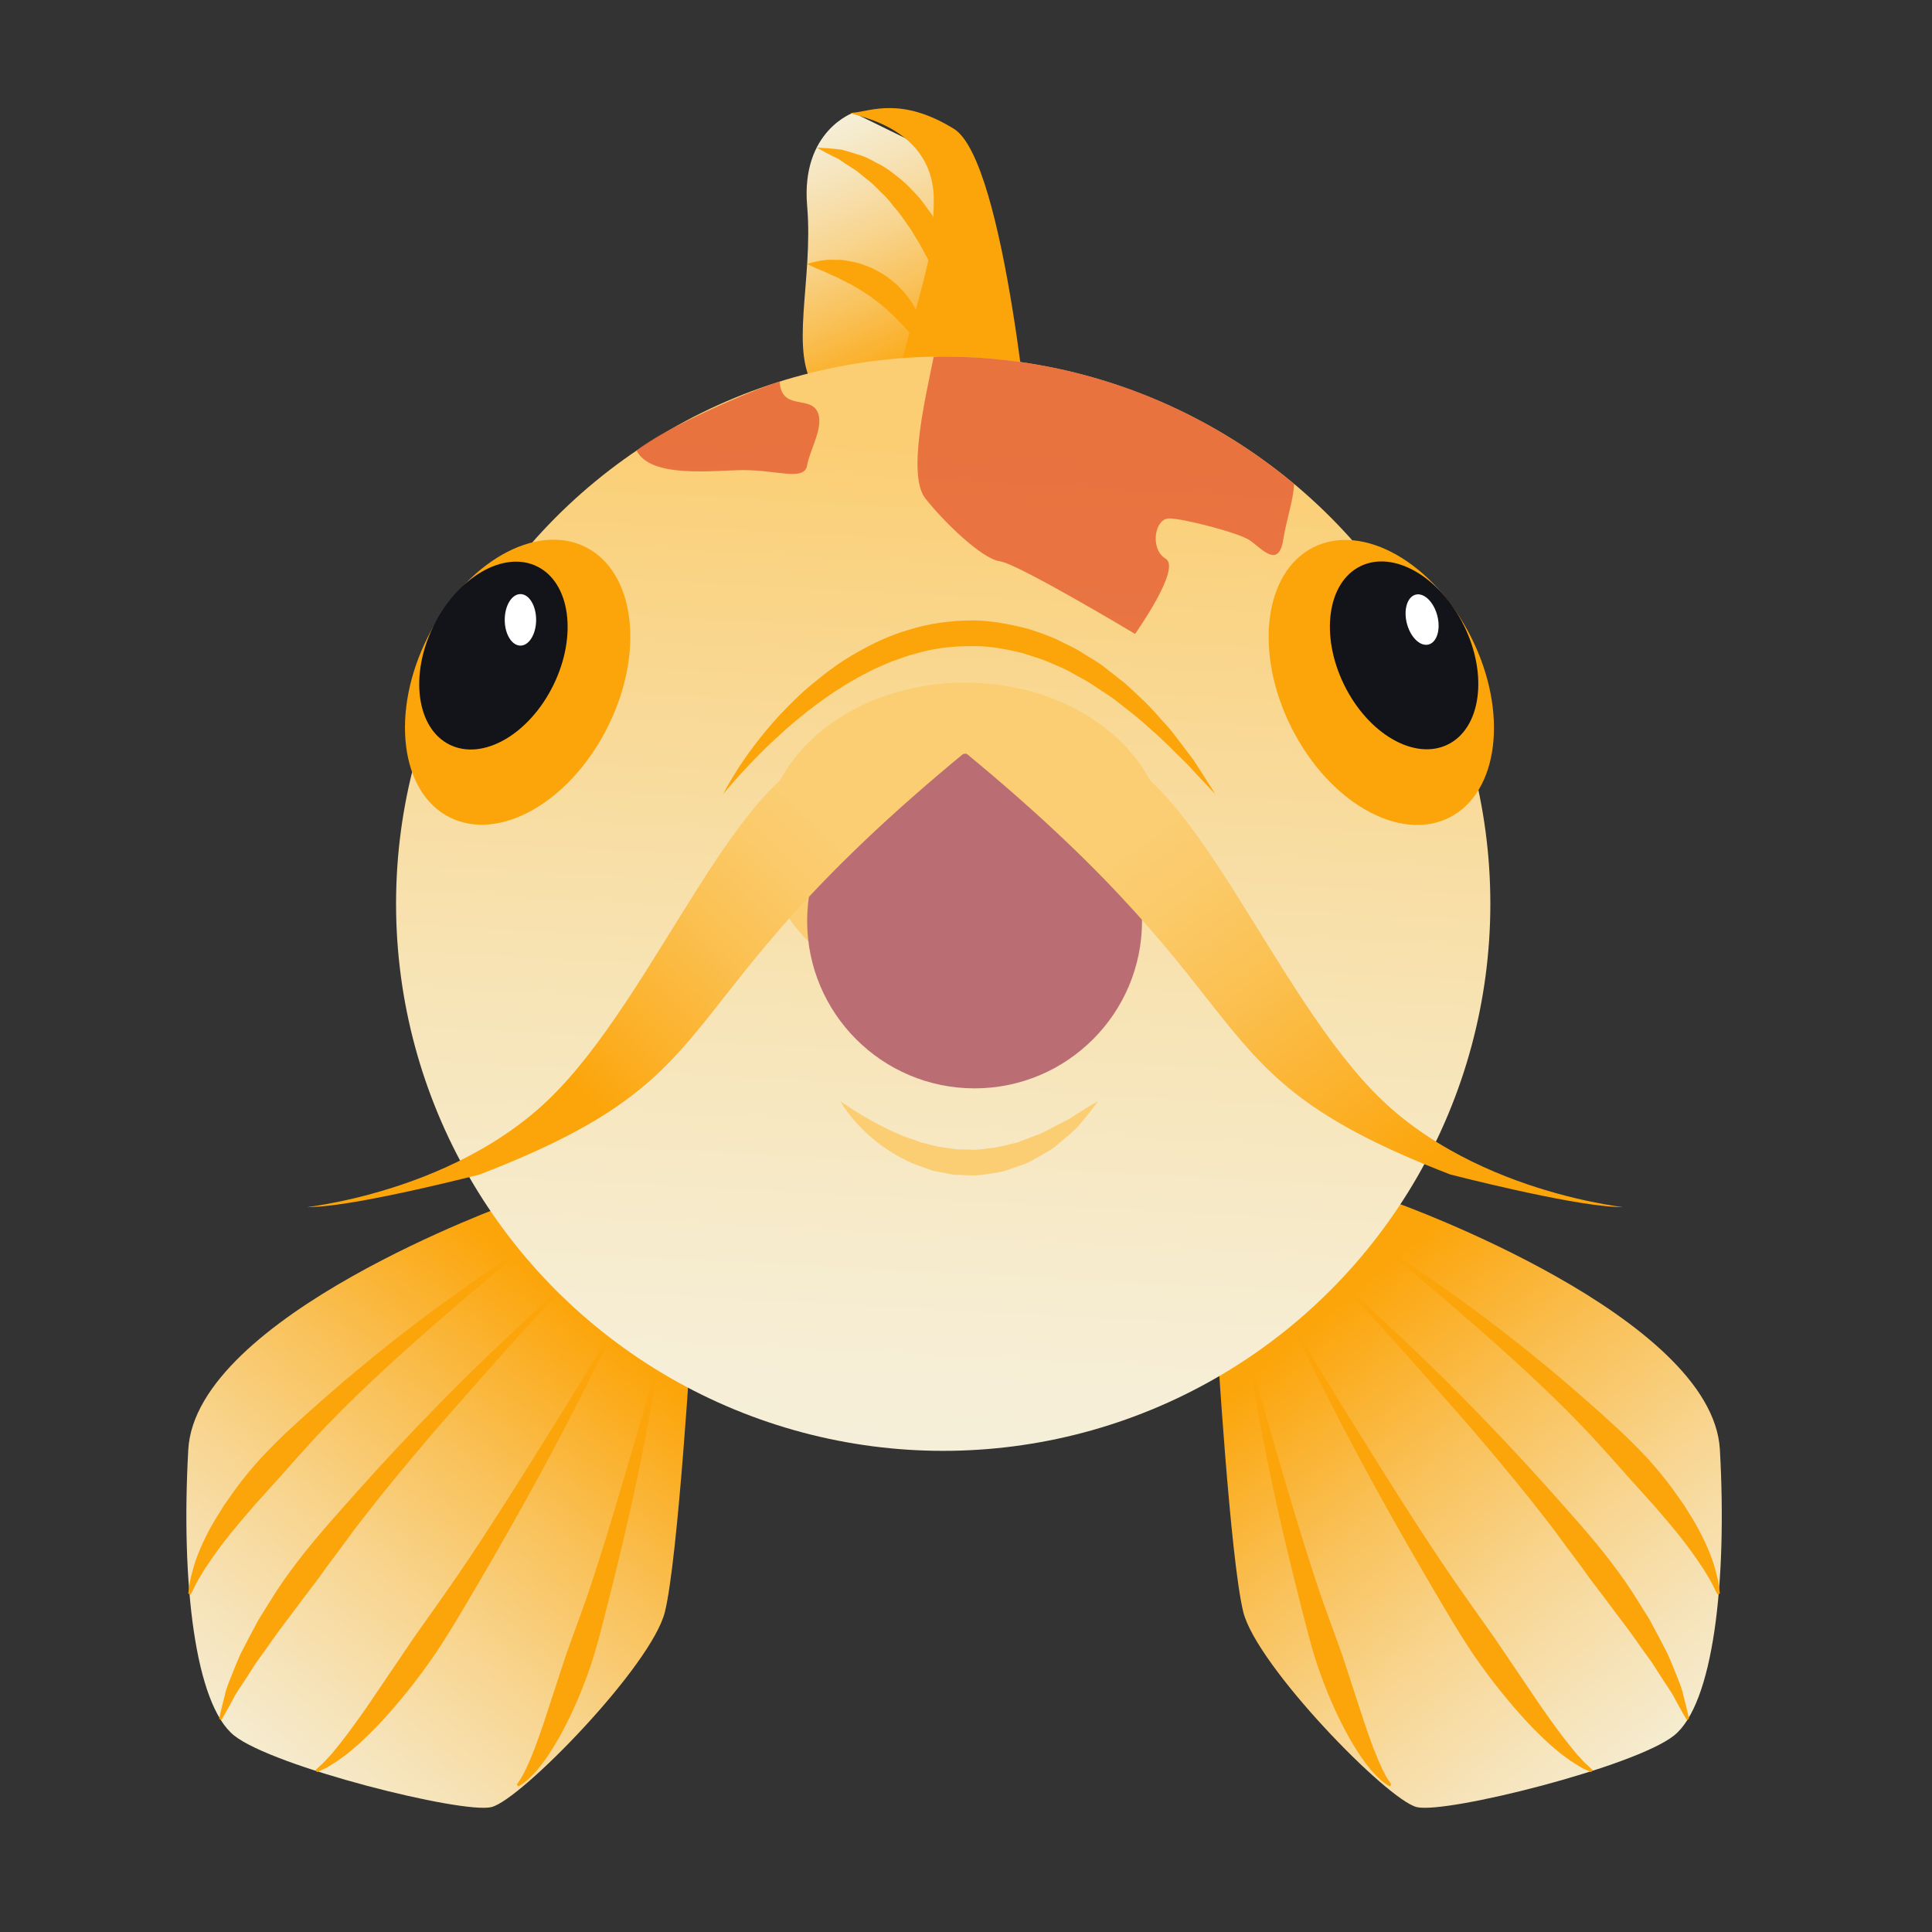 <?xml version="1.0" encoding="utf-8"?>
<!-- Generator: Adobe Illustrator 16.0.0, SVG Export Plug-In . SVG Version: 6.00 Build 0)  -->
<!DOCTYPE svg PUBLIC "-//W3C//DTD SVG 1.1//EN" "http://www.w3.org/Graphics/SVG/1.1/DTD/svg11.dtd">
<svg version="1.1" id="Layer_1" xmlns="http://www.w3.org/2000/svg" xmlns:xlink="http://www.w3.org/1999/xlink" x="0px" y="0px"
	 width="150px" height="150px" viewBox="0 0 150 150" enable-background="new 0 0 150 150" xml:space="preserve">
<rect x="0" y="0" width="150" height="150" fill="#333333" stroke="none"/>
<g>
	
		<linearGradient id="SVGID_1_" gradientUnits="userSpaceOnUse" x1="17.561" y1="141.597" x2="44.561" y2="101.721" gradientTransform="matrix(0.995 0.096 -0.096 0.995 11.286 -2.668)">
		<stop  offset="0" style="stop-color:#F5F0DC"/>
		<stop  offset="0.099" style="stop-color:#F5EDD3"/>
		<stop  offset="0.262" style="stop-color:#F6E3B9"/>
		<stop  offset="0.471" style="stop-color:#F8D590"/>
		<stop  offset="0.717" style="stop-color:#F9C056"/>
		<stop  offset="0.992" style="stop-color:#FCA60D"/>
		<stop  offset="1" style="stop-color:#FCA50B"/>
	</linearGradient>
	<path fill="url(#SVGID_1_)" d="M39.605,93.432c0,0-24.41,8.754-24.988,19.121c-0.577,10.367,0.529,19.766,3.561,22.192
		c3.032,2.426,17.686,6.094,19.966,5.56c2.28-0.535,12.451-10.985,13.479-15.156c1.028-4.17,2.056-21.401,2.056-21.401
		L39.605,93.432z"/>
	<g>
		<path fill="#FCA50B" d="M40.464,97.212c0,0-1.852,1.436-4.523,3.712c-2.655,2.293-6.199,5.346-9.486,8.641
			c-0.816,0.828-1.631,1.657-2.392,2.508c-0.764,0.849-1.52,1.673-2.228,2.489c-0.721,0.801-1.419,1.574-2.08,2.308
			c-0.649,0.742-1.247,1.453-1.793,2.116c-0.264,0.338-0.518,0.661-0.758,0.969c-0.229,0.315-0.448,0.615-0.652,0.896
			c-0.389,0.574-0.74,1.079-0.988,1.516c-0.274,0.429-0.43,0.791-0.557,1.034c-0.127,0.246-0.195,0.377-0.195,0.377l-0.194-0.049
			c0,0,0.019-0.148,0.053-0.428c0.028-0.283,0.1-0.693,0.243-1.202c0.245-1.035,0.818-2.458,1.73-4.019
			c0.237-0.384,0.485-0.783,0.741-1.197c0.279-0.396,0.568-0.806,0.865-1.227c0.605-0.832,1.294-1.668,2.044-2.494
			c0.771-0.808,1.574-1.631,2.442-2.411c0.858-0.79,1.736-1.581,2.628-2.354c3.55-3.112,7.27-5.991,10.148-8.024
			c2.867-2.048,4.837-3.322,4.837-3.322L40.464,97.212z"/>
	</g>
	<g>
		<path fill="#FCA50B" d="M43.377,100.387c0,0.001-1.841,1.919-4.503,4.886c-1.316,1.494-2.853,3.236-4.499,5.104
			c-1.625,1.883-3.334,3.911-4.988,5.978c-0.808,1.048-1.653,2.066-2.407,3.127c-0.762,1.055-1.554,2.057-2.258,3.069
			c-0.749,0.981-1.469,1.93-2.138,2.836c-0.689,0.896-1.318,1.755-1.873,2.563c-0.289,0.4-0.564,0.783-0.827,1.147
			c-0.241,0.376-0.469,0.732-0.684,1.067c-0.422,0.675-0.856,1.244-1.104,1.755c-0.54,1.011-0.893,1.596-0.892,1.596l-0.191-0.059
			c0,0,0.13-0.653,0.435-1.811c0.114-0.6,0.414-1.247,0.715-2.021c0.153-0.385,0.324-0.794,0.514-1.218
			c0.212-0.41,0.436-0.842,0.669-1.292c0.24-0.447,0.489-0.915,0.748-1.397c0.29-0.462,0.589-0.938,0.896-1.429
			c0.598-0.996,1.307-1.987,2.066-2.991c1.526-2.005,3.333-3.985,5.11-5.98c3.57-3.976,7.304-7.781,10.204-10.531
			c2.884-2.766,4.867-4.542,4.867-4.542L43.377,100.387z"/>
	</g>
	<g>
		<path fill="#FCA50B" d="M47.389,103.857c0,0-1.12,2.299-2.876,5.711c-1.737,3.423-4.199,7.908-6.779,12.34
			c-1.295,2.212-2.571,4.444-3.91,6.453c-0.683,0.995-1.373,1.939-2.07,2.804c-0.69,0.87-1.375,1.671-2.036,2.387
			c-0.66,0.718-1.305,1.344-1.893,1.881c-0.304,0.259-0.589,0.501-0.853,0.725c-0.281,0.204-0.54,0.392-0.773,0.562
			c-0.494,0.31-0.862,0.564-1.16,0.677c-0.282,0.125-0.432,0.191-0.432,0.191l-0.098-0.174c0,0,0.117-0.108,0.336-0.311
			c0.222-0.188,0.52-0.51,0.887-0.911c0.352-0.425,0.771-0.94,1.233-1.552c0.461-0.612,0.96-1.32,1.506-2.091
			c1.063-1.57,2.303-3.401,3.632-5.363c1.364-1.945,2.862-4.003,4.272-6.125c2.829-4.236,5.496-8.589,7.527-11.837
			c2.014-3.259,3.31-5.462,3.31-5.462L47.389,103.857z"/>
	</g>
	<g>
		<path fill="#FCA50B" d="M51.067,106.37c0,0-0.34,2.118-0.963,5.276c-0.598,3.163-1.531,7.352-2.579,11.524
			c-0.535,2.083-1.02,4.188-1.652,6.115c-0.652,1.919-1.415,3.668-2.19,5.116c-0.382,0.727-0.783,1.373-1.155,1.934
			c-0.384,0.557-0.75,1.022-1.086,1.382c-0.346,0.353-0.619,0.622-0.854,0.762c-0.219,0.146-0.336,0.223-0.336,0.223l-0.127-0.154
			c0,0,0.075-0.109,0.214-0.315c0.146-0.189,0.308-0.522,0.513-0.923c0.195-0.413,0.412-0.924,0.642-1.519
			c0.229-0.598,0.464-1.28,0.722-2.026c0.493-1.506,1.068-3.264,1.685-5.146c0.654-1.875,1.43-3.863,2.088-5.893
			c1.338-4.053,2.513-8.167,3.423-11.247c0.876-3.091,1.46-5.151,1.46-5.151L51.067,106.37z"/>
	</g>
</g>
<g>
	
		<linearGradient id="SVGID_2_" gradientUnits="userSpaceOnUse" x1="-62.073" y1="149.248" x2="-35.072" y2="109.372" gradientTransform="matrix(-0.995 0.096 0.096 0.995 56.865 -2.668)">
		<stop  offset="0" style="stop-color:#F5F0DC"/>
		<stop  offset="0.099" style="stop-color:#F5EDD3"/>
		<stop  offset="0.262" style="stop-color:#F6E3B9"/>
		<stop  offset="0.471" style="stop-color:#F8D590"/>
		<stop  offset="0.717" style="stop-color:#F9C056"/>
		<stop  offset="0.992" style="stop-color:#FCA60D"/>
		<stop  offset="1" style="stop-color:#FCA50B"/>
	</linearGradient>
	<path fill="url(#SVGID_2_)" d="M108.545,93.432c0,0,24.41,8.754,24.988,19.121c0.577,10.367-0.529,19.766-3.561,22.192
		c-3.032,2.426-17.686,6.094-19.966,5.56c-2.28-0.535-12.451-10.985-13.479-15.156c-1.028-4.17-2.056-21.401-2.056-21.401
		L108.545,93.432z"/>
	<g>
		<path fill="#FCA50B" d="M107.802,97.05c0,0,1.971,1.274,4.837,3.322c2.879,2.033,6.598,4.912,10.148,8.024
			c0.892,0.773,1.77,1.564,2.628,2.354c0.868,0.78,1.671,1.604,2.442,2.411c0.75,0.826,1.438,1.662,2.044,2.494
			c0.297,0.421,0.585,0.831,0.865,1.227c0.256,0.414,0.503,0.813,0.741,1.197c0.912,1.561,1.485,2.983,1.73,4.019
			c0.143,0.509,0.214,0.919,0.243,1.202c0.035,0.279,0.053,0.428,0.053,0.428l-0.194,0.049c0,0-0.068-0.131-0.195-0.377
			c-0.127-0.243-0.283-0.605-0.557-1.034c-0.248-0.437-0.6-0.941-0.988-1.516c-0.205-0.281-0.423-0.581-0.652-0.896
			c-0.241-0.308-0.494-0.631-0.758-0.969c-0.546-0.663-1.144-1.374-1.793-2.116c-0.661-0.733-1.359-1.507-2.08-2.308
			c-0.708-0.816-1.464-1.641-2.228-2.489c-0.761-0.851-1.576-1.68-2.392-2.508c-3.287-3.295-6.831-6.348-9.486-8.641
			c-2.671-2.276-4.523-3.712-4.523-3.712L107.802,97.05z"/>
	</g>
	<g>
		<path fill="#FCA50B" d="M104.913,100.244c0,0,1.982,1.776,4.867,4.542c2.899,2.75,6.633,6.556,10.204,10.531
			c1.777,1.995,3.583,3.976,5.11,5.98c0.759,1.004,1.468,1.995,2.066,2.991c0.308,0.49,0.607,0.967,0.896,1.429
			c0.258,0.482,0.508,0.95,0.748,1.397c0.233,0.45,0.457,0.882,0.669,1.292c0.189,0.424,0.361,0.833,0.514,1.218
			c0.301,0.773,0.601,1.421,0.715,2.021c0.305,1.157,0.435,1.811,0.435,1.811l-0.191,0.059c0,0-0.352-0.585-0.892-1.596
			c-0.248-0.511-0.682-1.08-1.104-1.755c-0.214-0.335-0.443-0.691-0.683-1.067c-0.263-0.364-0.539-0.747-0.828-1.147
			c-0.554-0.809-1.184-1.667-1.873-2.563c-0.669-0.906-1.389-1.854-2.138-2.836c-0.704-1.013-1.496-2.015-2.258-3.069
			c-0.753-1.061-1.599-2.079-2.407-3.127c-1.654-2.066-3.363-4.095-4.988-5.978c-1.646-1.867-3.182-3.609-4.499-5.104
			c-2.662-2.967-4.503-4.885-4.503-4.886L104.913,100.244z"/>
	</g>
	<g>
		<path fill="#FCA50B" d="M100.938,103.762c0,0,1.296,2.203,3.31,5.462c2.031,3.248,4.698,7.601,7.527,11.837
			c1.41,2.122,2.908,4.18,4.272,6.125c1.329,1.962,2.569,3.793,3.632,5.363c0.546,0.771,1.044,1.479,1.506,2.091
			c0.462,0.611,0.881,1.127,1.233,1.552c0.367,0.401,0.665,0.724,0.887,0.911c0.219,0.202,0.336,0.311,0.336,0.311l-0.098,0.174
			c0,0-0.15-0.066-0.432-0.191c-0.298-0.112-0.667-0.367-1.16-0.677c-0.233-0.17-0.492-0.357-0.773-0.562
			c-0.264-0.224-0.549-0.466-0.853-0.725c-0.588-0.537-1.233-1.163-1.893-1.881c-0.661-0.716-1.345-1.517-2.036-2.387
			c-0.697-0.864-1.387-1.809-2.07-2.804c-1.339-2.009-2.615-4.241-3.91-6.453c-2.58-4.432-5.042-8.917-6.779-12.34
			c-1.756-3.412-2.876-5.711-2.876-5.711L100.938,103.762z"/>
	</g>
	<g>
		<path fill="#FCA50B" d="M97.279,106.327c0,0,0.584,2.061,1.46,5.151c0.911,3.08,2.085,7.194,3.423,11.247
			c0.658,2.029,1.435,4.018,2.088,5.893c0.617,1.883,1.192,3.641,1.685,5.146c0.258,0.746,0.493,1.429,0.722,2.026
			c0.229,0.595,0.446,1.105,0.642,1.519c0.206,0.4,0.368,0.733,0.513,0.923c0.14,0.206,0.214,0.315,0.214,0.315l-0.127,0.154
			c0,0-0.117-0.077-0.336-0.223c-0.235-0.14-0.508-0.409-0.854-0.762c-0.336-0.359-0.702-0.825-1.086-1.382
			c-0.373-0.561-0.773-1.207-1.155-1.934c-0.775-1.448-1.538-3.197-2.19-5.116c-0.632-1.927-1.117-4.032-1.652-6.115
			c-1.048-4.173-1.981-8.361-2.579-11.524c-0.623-3.158-0.963-5.276-0.963-5.276L97.279,106.327z"/>
	</g>
</g>
<linearGradient id="SVGID_3_" gradientUnits="userSpaceOnUse" x1="62.665" y1="8.727" x2="71.665" y2="28.893">
	<stop  offset="0" style="stop-color:#F5F0DC"/>
	<stop  offset="0.099" style="stop-color:#F5EDD3"/>
	<stop  offset="0.262" style="stop-color:#F6E3B9"/>
	<stop  offset="0.471" style="stop-color:#F8D590"/>
	<stop  offset="0.717" style="stop-color:#F9C056"/>
	<stop  offset="0.992" style="stop-color:#FCA60D"/>
	<stop  offset="1" style="stop-color:#FCA50B"/>
</linearGradient>
<path fill="url(#SVGID_3_)" d="M75.667,34.167l-2.437-22L66.25,8.75c0,0-4.084,1.417-3.583,7.25s-1.5,11.5,0.75,14.333
	S75.667,34.167,75.667,34.167z"/>
<path fill="#FCA50B" d="M67.985,36.007l6.861,7.368l5.286-7.133c0,0-2.015-23.742-6.074-26.242s-6.434-1.375-7.809-1.25
	s6.321,0.455,6.25,6.875C72.442,20.867,71.849,20.376,67.985,36.007z"/>
<linearGradient id="SVGID_4_" gradientUnits="userSpaceOnUse" x1="70.831" y1="116.439" x2="75.081" y2="34.44">
	<stop  offset="0" style="stop-color:#F5F0DC"/>
	<stop  offset="0.165" style="stop-color:#F6EDD3"/>
	<stop  offset="0.438" style="stop-color:#F7E5B9"/>
	<stop  offset="0.785" style="stop-color:#F9D790"/>
	<stop  offset="1" style="stop-color:#FBCE73"/>
</linearGradient>
<circle fill="url(#SVGID_4_)" cx="73.23" cy="70.164" r="42.48"/>
<path opacity="0.8" fill="#E55D33" d="M73.23,27.684c-0.247,0-0.491,0.015-0.737,0.019c-0.621,3.061-2.074,9.167-0.659,10.981
	c1.417,1.816,4.417,4.718,5.792,4.892s10.5,5.641,10.5,5.641s3.625-5.091,2.375-5.841s-0.851-3.125,0.262-3.125
	s5.363,1.106,6.238,1.678s2.25,2.303,2.625,0c0.283-1.737,0.762-2.947,0.853-4.348C93.102,31.405,83.602,27.684,73.23,27.684z"/>
<path opacity="0.8" fill="#E55D33" d="M57.75,36.5c2.625,0,4.708,0.875,4.917-0.375s1.417-3.125,0.75-4.25
	c-0.667-1.125-2.737-0.02-2.89-2.257c-2.14,0.67-8.943,3.59-11.103,5.359C50.532,37.188,55.467,36.5,57.75,36.5z"/>
<ellipse transform="matrix(0.893 0.449 -0.449 0.893 28.099 -12.406)" fill="#FCA50B" cx="40.188" cy="53" rx="7.813" ry="11.75"/>
<ellipse transform="matrix(-0.898 -0.439 0.439 -0.898 50.378 113.4)" fill="#131419" cx="38.309" cy="50.872" rx="5.191" ry="7.712"/>
<ellipse transform="matrix(-0.893 0.449 -0.449 -0.893 226.76 52.188)" fill="#FCA50B" cx="107.188" cy="53" rx="7.813" ry="11.75"/>
<ellipse fill="#FBCE73" cx="74.93" cy="65.375" rx="15.57" ry="12.375"/>
<ellipse transform="matrix(0.898 -0.439 0.439 0.898 -11.26 53.079)" fill="#131419" cx="109.066" cy="50.872" rx="5.191" ry="7.712"/>
<circle fill="#BA6E74" cx="75.667" cy="71.5" r="13"/>
<linearGradient id="SVGID_5_" gradientUnits="userSpaceOnUse" x1="62.526" y1="62.685" x2="43.151" y2="82.686">
	<stop  offset="0" style="stop-color:#FBCE73"/>
	<stop  offset="0.166" style="stop-color:#FBCA6A"/>
	<stop  offset="0.441" style="stop-color:#FBC050"/>
	<stop  offset="0.791" style="stop-color:#FCB027"/>
	<stop  offset="1" style="stop-color:#FCA50B"/>
</linearGradient>
<path fill="url(#SVGID_5_)" d="M75,58.353C50.506,78.484,58,83.176,37.25,91.186c0,0-9,2.325-12.75,2.51s9.5-0.163,18-8.241
	c8.5-8.079,15-26.681,22.5-27.101C72.5,57.934,75,58.353,75,58.353z"/>
<linearGradient id="SVGID_6_" gradientUnits="userSpaceOnUse" x1="91.022" y1="63.166" x2="110.647" y2="90.041">
	<stop  offset="0" style="stop-color:#FBCE73"/>
	<stop  offset="0.166" style="stop-color:#FBCA6A"/>
	<stop  offset="0.441" style="stop-color:#FBC050"/>
	<stop  offset="0.791" style="stop-color:#FCB027"/>
	<stop  offset="1" style="stop-color:#FCA50B"/>
</linearGradient>
<path fill="url(#SVGID_6_)" d="M74.847,58.353c24.494,20.131,17,24.823,37.75,32.833c0,0,9,2.325,12.75,2.51s-9.5-0.163-18-8.241
	c-8.5-8.079-15-26.681-22.5-27.101C77.347,57.934,74.847,58.353,74.847,58.353z"/>
<g>
	<path fill="#FBCE73" d="M65.25,85.5c0,0,0.294,0.218,0.823,0.552c0.52,0.345,1.28,0.799,2.194,1.286
		c0.463,0.236,0.961,0.482,1.5,0.708c0.523,0.261,1.123,0.401,1.699,0.637c0.606,0.137,1.216,0.353,1.856,0.412
		c0.317,0.047,0.636,0.094,0.957,0.141l0.97,0.014c0.65,0.075,1.286-0.105,1.925-0.136c0.629-0.106,1.241-0.29,1.848-0.422
		c0.578-0.225,1.142-0.449,1.69-0.648c0.537-0.223,1.007-0.526,1.478-0.747c0.463-0.235,0.901-0.444,1.246-0.697
		c0.355-0.238,0.681-0.432,0.948-0.597c0.539-0.324,0.865-0.502,0.865-0.502s-0.205,0.295-0.597,0.796
		c-0.198,0.249-0.438,0.557-0.731,0.894c-0.273,0.361-0.644,0.701-1.075,1.049c-0.431,0.347-0.864,0.784-1.416,1.114
		c-0.558,0.318-1.143,0.685-1.787,0.987c-0.678,0.217-1.364,0.532-2.108,0.679c-0.752,0.098-1.516,0.294-2.293,0.23l-1.16-0.042
		c-0.378-0.07-0.754-0.141-1.127-0.21c-0.186-0.038-0.373-0.067-0.554-0.113l-0.526-0.185c-0.347-0.125-0.693-0.237-1.023-0.371
		c-0.64-0.309-1.263-0.598-1.789-0.972c-0.553-0.33-1.021-0.716-1.444-1.076c-0.429-0.351-0.775-0.727-1.084-1.048
		c-0.299-0.334-0.549-0.631-0.735-0.894C65.417,85.826,65.25,85.5,65.25,85.5z"/>
</g>
<g>
	<path fill="#FCA50B" d="M56.152,61.652c0,0,0.324-0.672,1.021-1.78c0.701-1.103,1.786-2.638,3.316-4.305
		c0.779-0.819,1.636-1.706,2.654-2.527c1.006-0.831,2.114-1.674,3.38-2.373c1.247-0.721,2.618-1.369,4.1-1.788
		c1.468-0.46,3.044-0.68,4.617-0.707c1.583-0.039,3.142,0.28,4.632,0.662c0.729,0.24,1.455,0.488,2.139,0.794
		c0.663,0.346,1.354,0.626,1.962,1.017c0.603,0.396,1.239,0.722,1.778,1.156c0.542,0.425,1.071,0.841,1.587,1.246
		c0.964,0.881,1.876,1.708,2.605,2.574c0.374,0.424,0.753,0.809,1.072,1.212c0.311,0.408,0.606,0.794,0.883,1.158
		c0.274,0.363,0.531,0.704,0.769,1.018c0.214,0.331,0.412,0.635,0.589,0.909c0.707,1.099,1.091,1.733,1.091,1.733
		s-0.51-0.541-1.403-1.487c-0.219-0.238-0.461-0.501-0.725-0.788c-0.277-0.273-0.578-0.568-0.898-0.883
		c-0.631-0.637-1.352-1.343-2.185-2.055c-0.796-0.754-1.755-1.445-2.724-2.22c-0.515-0.342-1.043-0.693-1.583-1.052
		c-0.54-0.357-1.131-0.645-1.708-0.98c-0.577-0.335-1.218-0.553-1.833-0.842c-0.634-0.241-1.29-0.438-1.942-0.652
		c-1.333-0.314-2.708-0.579-4.097-0.522c-1.382,0.003-2.774,0.169-4.097,0.563c-0.67,0.157-1.307,0.425-1.953,0.636
		c-0.624,0.275-1.255,0.517-1.839,0.841c-1.19,0.602-2.296,1.293-3.311,2.007c-1.016,0.712-1.927,1.465-2.765,2.168
		c-0.812,0.731-1.562,1.406-2.189,2.045c-0.633,0.634-1.172,1.202-1.608,1.68C56.618,61.069,56.152,61.652,56.152,61.652z"/>
</g>
<ellipse fill="#FFFFFF" cx="40.406" cy="48.125" rx="1.219" ry="2"/>
<ellipse transform="matrix(0.968 -0.251 0.251 0.968 -8.541 29.231)" fill="#FFFFFF" cx="110.406" cy="48.125" rx="1.219" ry="2"/>
<g>
	<path fill="#FCA50B" d="M74.847,26.765c0,0-0.114-0.305-0.314-0.837c-0.2-0.52-0.486-1.261-0.829-2.151
		c-0.183-0.432-0.38-0.899-0.59-1.394c-0.213-0.49-0.449-0.998-0.699-1.516c-0.226-0.53-0.542-1.033-0.813-1.564
		c-0.281-0.527-0.617-1.027-0.922-1.545c-0.359-0.475-0.667-0.998-1.047-1.44c-0.392-0.431-0.706-0.933-1.131-1.292
		c-0.402-0.384-0.762-0.8-1.183-1.097c-0.41-0.309-0.765-0.671-1.166-0.888c-0.389-0.238-0.741-0.483-1.061-0.7
		c-0.342-0.158-0.639-0.317-0.888-0.445c-0.497-0.262-0.789-0.434-0.789-0.434s0.321,0.005,0.896,0.051
		c0.287,0.026,0.642,0.054,1.047,0.111c0.388,0.104,0.83,0.23,1.311,0.392c0.5,0.125,0.972,0.402,1.487,0.679
		c0.535,0.252,1.027,0.621,1.524,1.025c0.524,0.376,0.969,0.861,1.433,1.348c0.471,0.48,0.825,1.061,1.239,1.598
		c0.333,0.583,0.703,1.152,0.971,1.754c0.278,0.597,0.526,1.195,0.716,1.787c0.224,0.581,0.357,1.169,0.487,1.72
		c0.147,0.546,0.202,1.084,0.282,1.568C75.062,25.451,74.846,26.765,74.847,26.765z"/>
</g>
<g>
	<path fill="#FCA50B" d="M71.833,27.338c0,0-0.498-0.666-1.221-1.506c-0.362-0.421-0.797-0.878-1.262-1.338
		c-0.475-0.451-0.987-0.905-1.542-1.3c-0.256-0.227-0.57-0.372-0.838-0.579c-0.293-0.173-0.582-0.343-0.862-0.508
		c-0.296-0.151-0.583-0.297-0.854-0.435c-0.271-0.157-0.553-0.246-0.804-0.374c-0.256-0.106-0.489-0.245-0.708-0.317
		c-0.217-0.079-0.409-0.169-0.568-0.239c-0.319-0.146-0.508-0.249-0.508-0.249s0.193-0.066,0.542-0.148
		c0.347-0.072,0.858-0.206,1.471-0.173c0.306,0.011,0.652-0.02,1,0.055c0.349,0.066,0.727,0.125,1.104,0.239
		c0.368,0.137,0.762,0.262,1.132,0.454c0.361,0.208,0.749,0.396,1.08,0.664c0.337,0.262,0.672,0.524,0.95,0.84
		c0.302,0.29,0.542,0.625,0.771,0.946c0.437,0.658,0.749,1.324,0.908,1.927c0.186,0.591,0.232,1.112,0.242,1.472
		C71.873,27.131,71.833,27.338,71.833,27.338z"/>
</g>
</svg>
